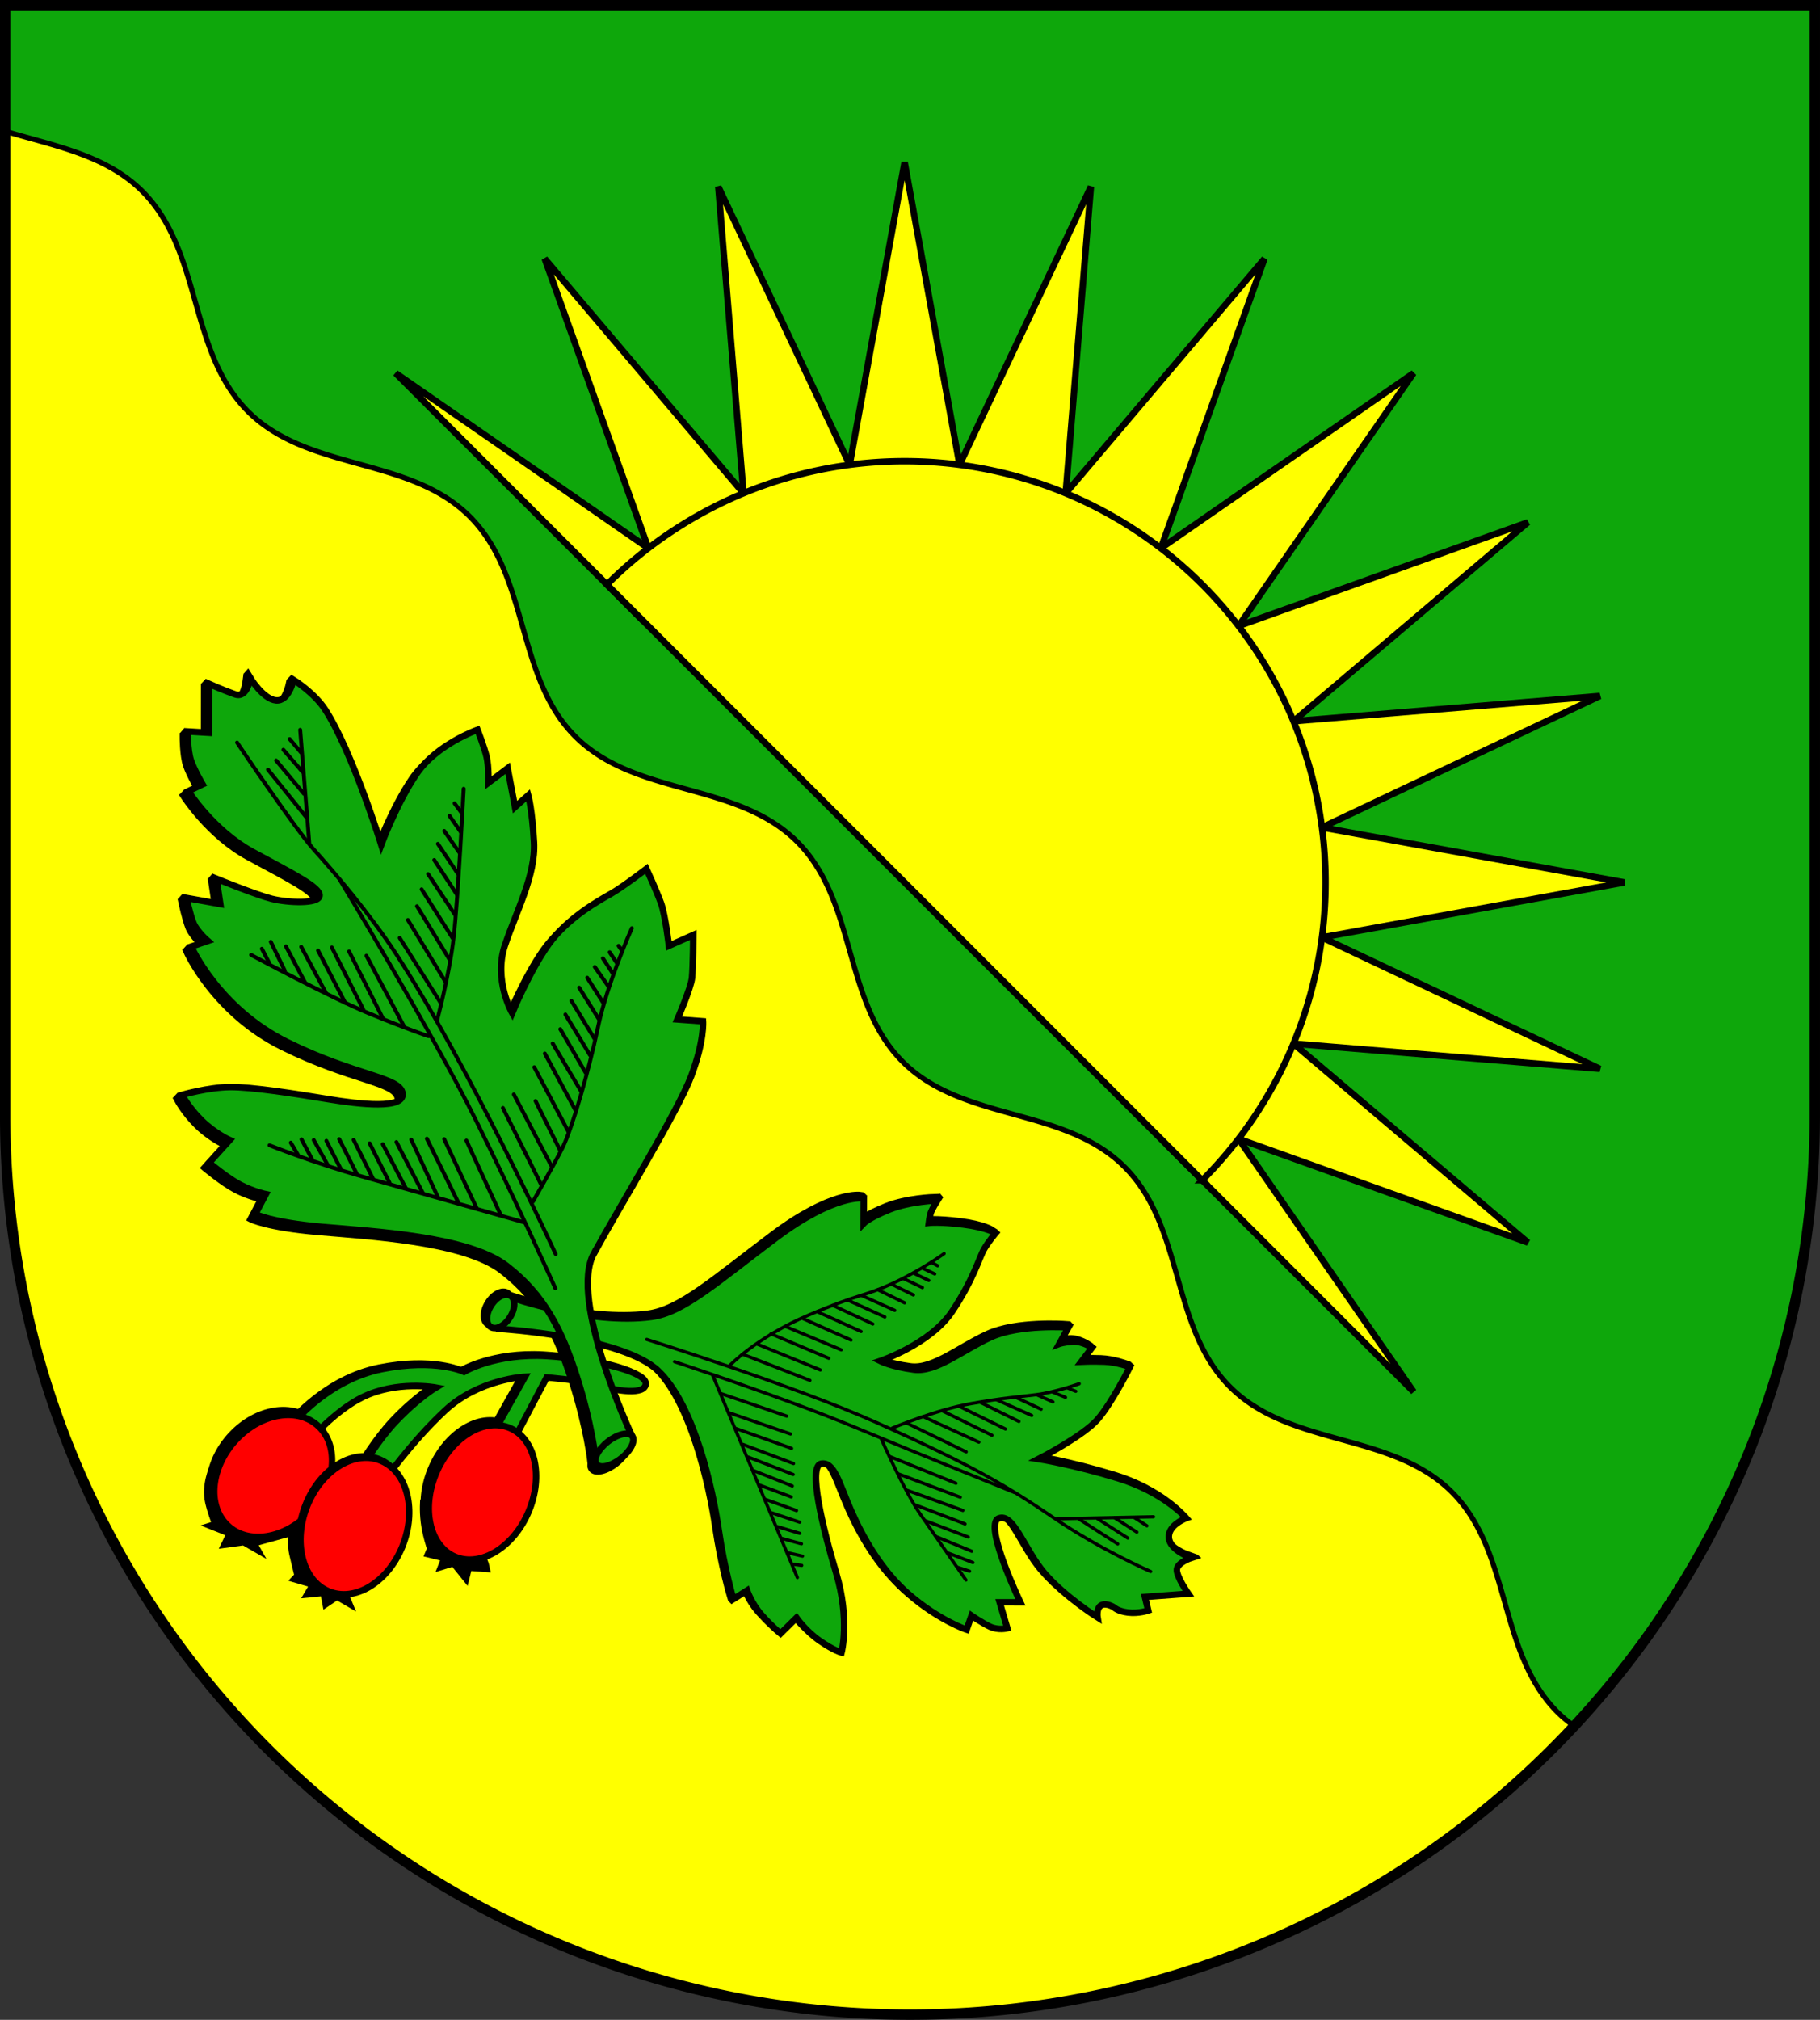 <?xml version="1.0" encoding="UTF-8" standalone="no"?>
<!-- Created with Inkscape (http://www.inkscape.org/) -->

<svg
   width="140.43mm"
   height="155.753mm"
   viewBox="0 0 140.43 155.753"
   version="1.1"
   id="svg9798"
   inkscape:version="1.2.2 (732a01da63, 2022-12-09)"
   sodipodi:docname="Wappen Osterstedt2.svg"
   xmlns:inkscape="http://www.inkscape.org/namespaces/inkscape"
   xmlns:sodipodi="http://sodipodi.sourceforge.net/DTD/sodipodi-0.dtd"
   xmlns="http://www.w3.org/2000/svg"
   xmlns:svg="http://www.w3.org/2000/svg">
  <rect x="0" y="0" width="140.43" height="155.753" fill="#333333" stroke="none"/>
  <sodipodi:namedview
     id="namedview9800"
     pagecolor="#ffffff"
     bordercolor="#666666"
     borderopacity="1.0"
     inkscape:showpageshadow="2"
     inkscape:pageopacity="0.0"
     inkscape:pagecheckerboard="0"
     inkscape:deskcolor="#d1d1d1"
     inkscape:document-units="mm"
     showgrid="false"
     inkscape:zoom="0.90930052"
     inkscape:cx="265.03889"
     inkscape:cy="295.28192"
     inkscape:current-layer="layer1" />
  <defs
     id="defs9795" />
  <g
     inkscape:label="Ebene 1"
     inkscape:groupmode="layer"
     id="layer1"
     transform="translate(-538.887,-75.657)">
    <g
       id="g9429"
       transform="translate(497.004,8.729)">
      <path
         id="path8428"
         style="fill:#0ea70b;fill-opacity:1;stroke:none;stroke-width:0.8;stroke-linecap:round;stroke-dasharray:none"
         d="m 42.282,67.328 v 85.61 a 69.815,69.343 0 0 0 69.815,69.343 69.815,69.343 0 0 0 69.815,-69.343 V 67.328 Z" />
      <path
         id="path3529-9"
         style="fill:#ffff00;fill-opacity:1;stroke:#000000;stroke-width:0.4;stroke-dasharray:none"
         d="m 42.282,77.042 v 75.896 a 69.815,69.343 0 0 0 69.815,69.343 69.815,69.343 0 0 0 51.203,-22.283 c -0.423,-0.309 -0.835,-0.638 -1.219,-1.02 -4.649,-4.615 -3.541,-12.397 -8.19,-17.012 -4.649,-4.615 -12.422,-3.449 -17.071,-8.064 -4.649,-4.615 -3.541,-12.397 -8.19,-17.012 -4.649,-4.615 -12.422,-3.45 -17.071,-8.065 -4.649,-4.615 -3.541,-12.397 -8.19,-17.012 -4.649,-4.615 -12.422,-3.449 -17.071,-8.064 -4.649,-4.615 -3.541,-12.397 -8.19,-17.012 C 73.46,102.123 65.688,103.288 61.039,98.673 56.389,94.058 57.497,86.276 52.848,81.661 50.014,78.848 46.022,78.178 42.282,77.042 Z" />
      <path
         id="path9253"
         style="fill:none;fill-opacity:1;stroke:#000000;stroke-width:0.8;stroke-linecap:round;stroke-dasharray:none"
         d="m 42.282,67.328 v 85.61 a 69.815,69.343 0 0 0 69.815,69.343 69.815,69.343 0 0 0 69.815,-69.343 V 67.328 Z" />
      <g
         id="g7019"
         transform="rotate(43.584,204.38,-233.299)">
        <path
           style="fill:#000000;fill-opacity:1;stroke:none;stroke-width:0.5;stroke-linecap:round;stroke-dasharray:none"
           d="m 396.857,157.605 c 0,0 0.478,0.622 1.257,1.262 0.779,0.64 1.719,1.13 1.719,1.13 l 0.236,0.612 1.14,-0.654 0.361,0.89 0.667,-1.182 1.863,0.25 -0.584,-1.029 1.168,-0.959 -0.612,-0.403 -3.156,-1.543 z"
           id="path6865"
           sodipodi:nodetypes="csccccccccccc" />
        <path
           style="fill:#000000;fill-opacity:1;stroke:none;stroke-width:0.5;stroke-linecap:round;stroke-dasharray:none"
           d="m 383.284,166.866 c 0,0 0.492,1.553 1.75,2.379 0.663,0.435 1.337,0.747 1.337,0.747 l -0.413,0.747 1.907,-0.767 0.354,1.101 1.18,-1.475 2.025,-0.492 -1.16,-0.354 1.219,-2.025 c 0,0 0.436,0.565 0.983,0.924 0.688,0.452 1.337,0.865 1.337,0.865 v 0.649 l 1.416,-0.728 0.236,1.023 1.003,-1.16 0.846,0.61 0.275,-1.239 1.652,-0.393 -1.376,-0.61 -5.427,-2.163 z"
           id="path6863"
           sodipodi:nodetypes="csccccccccsccccccccccc" />
        <g
           id="g6861"
           transform="translate(98.107,-43.896)">
          <g
             id="g6710">
            <ellipse
               style="fill:#000000;fill-opacity:1;stroke:#000000;stroke-width:0.5;stroke-linecap:round;stroke-dasharray:none"
               id="ellipse6543"
               cx="212.608"
               cy="291.502"
               rx="3.864"
               ry="5.396"
               transform="matrix(0.936,-0.353,0.351,0.936,0,0)" />
            <ellipse
               style="fill:#000000;fill-opacity:1;stroke:#000000;stroke-width:0.5;stroke-linecap:round;stroke-dasharray:none"
               id="ellipse6541"
               cx="286.493"
               cy="204.857"
               rx="3.991"
               ry="5.185"
               transform="matrix(1,0.011,0.011,1,0,0)" />
            <path
               style="fill:#000000;fill-opacity:1;stroke:#000000;stroke-width:0.5;stroke-linecap:round;stroke-dasharray:none"
               d="m 293.539,202.772 c 0,0 -0.525,-2.228 -0.532,-4.208 -0.009,-2.508 0.43,-4.066 0.43,-4.066 0,0 -2.572,1.667 -3.594,4.459 -0.771,2.105 -0.669,4.877 -0.669,4.877 l -1.809,0.197 c 0,0 -0.354,-4.247 2.084,-7.708 2.438,-3.461 4.726,-4.206 4.726,-4.206 0,0 0.75,-2.716 3.781,-5.275 2.419,-2.042 6.333,-4.491 7.008,-3.726 0.599,0.679 -1.196,1.947 -2.781,2.753 -1.169,0.595 -3.087,2.169 -3.087,2.169 l 1.641,5.812 -1.557,0.528 -1.335,-5.228 c 0,0 -2.447,2.558 -2.67,6.118 -0.222,3.559 0.334,7.202 0.334,7.202 z"
               id="path6539"
               sodipodi:nodetypes="cscsccscsssccccscc" />
            <path
               style="fill:#0ea70b;fill-opacity:1;stroke:#000000;stroke-width:0.5;stroke-linecap:round;stroke-dasharray:none"
               d="m 293.775,202.693 c 0,0 -0.525,-2.228 -0.532,-4.208 -0.009,-2.508 0.43,-4.066 0.43,-4.066 0,0 -2.572,1.667 -3.594,4.459 -0.771,2.105 -0.669,4.877 -0.669,4.877 l -1.809,0.197 c 0,0 -0.354,-4.247 2.084,-7.708 2.438,-3.461 4.726,-4.206 4.726,-4.206 0,0 0.75,-2.716 3.781,-5.275 2.419,-2.042 6.333,-4.491 7.008,-3.726 0.599,0.679 -1.196,1.947 -2.781,2.753 -1.169,0.595 -3.087,2.169 -3.087,2.169 l 1.641,5.812 -1.557,0.528 -1.335,-5.228 c 0,0 -2.447,2.558 -2.67,6.118 -0.222,3.559 0.334,7.202 0.334,7.202 z"
               id="path5115"
               sodipodi:nodetypes="cscsccscsssccccscc" />
            <ellipse
               style="fill:#ff0000;fill-opacity:1;stroke:#000000;stroke-width:0.5;stroke-linecap:round;stroke-dasharray:none"
               id="path4796"
               cx="213.103"
               cy="291.688"
               rx="3.864"
               ry="5.396"
               transform="matrix(0.936,-0.353,0.351,0.936,0,0)" />
            <ellipse
               style="fill:#ff0000;fill-opacity:1;stroke:#000000;stroke-width:0.5;stroke-linecap:round;stroke-dasharray:none"
               id="ellipse5059"
               cx="287.023"
               cy="204.851"
               rx="3.991"
               ry="5.185"
               transform="matrix(1,0.011,0.011,1,0,0)" />
            <ellipse
               style="fill:#000000;fill-opacity:1;stroke:#000000;stroke-width:0.5;stroke-linecap:round;stroke-dasharray:none"
               id="ellipse6545"
               cx="201.28"
               cy="295.171"
               rx="3.991"
               ry="5.421"
               transform="matrix(0.94,-0.341,0.363,0.932,0,0)" />
            <ellipse
               style="fill:#ff0000;fill-opacity:1;stroke:#000000;stroke-width:0.5;stroke-linecap:round;stroke-dasharray:none"
               id="ellipse5057"
               cx="201.427"
               cy="295.225"
               rx="3.991"
               ry="5.421"
               transform="matrix(0.94,-0.341,0.363,0.932,0,0)" />
          </g>
          <g
             id="g6537">
            <ellipse
               style="fill:#000000;fill-opacity:1;stroke:#000000;stroke-width:0.5;stroke-linecap:round;stroke-dasharray:none"
               id="ellipse5883"
               cx="331.159"
               cy="140.345"
               rx="0.822"
               ry="1.751"
               transform="matrix(0.988,0.151,-0.144,0.99,0,0)" />
            <ellipse
               style="fill:#000000;fill-opacity:1;stroke:#000000;stroke-width:0.5;stroke-linecap:round;stroke-dasharray:none"
               id="ellipse5881"
               cx="249.845"
               cy="242.793"
               rx="0.858"
               ry="1.424"
               transform="matrix(0.979,-0.205,0.199,0.98,0,0)" />
            <path
               style="fill:#000000;fill-opacity:1;stroke:#000000;stroke-width:0.5;stroke-linecap:round;stroke-dasharray:none"
               d="m 293.777,187.729 c 0,0 7.226,-6.076 11.08,-6.076 3.854,0 9.38,3.747 11.827,5.666 2.447,1.919 4.505,3.087 4.505,3.087 l 0.306,-1.21 c 0,0 0.946,0.501 2.127,0.598 1.182,0.097 2.03,0.028 2.03,0.028 l 0.056,-1.724 c 0,0 1.224,0.25 2.544,0.042 1.321,-0.209 1.821,-0.501 1.821,-0.501 v 0 0 c 0,0 -1.266,-2.289 -4.53,-4.157 -3.264,-1.868 -7.276,-4.483 -6.646,-5.309 0.629,-0.826 2.065,0.157 4.188,1.042 2.124,0.885 4.9,1.714 7.61,1.593 3.087,-0.138 5.152,-1.101 5.152,-1.101 l -0.472,-1.042 c 0,0 0.983,-0.157 1.632,-0.374 0.649,-0.216 1.042,-0.826 1.042,-0.826 l -1.809,-1.042 1.16,-1.101 c 0,0 -6.194,-2.36 -5.683,-3.52 0.511,-1.16 3.107,0.374 5.506,0.61 2.399,0.236 5.29,-0.354 5.29,-0.354 0,0 -0.59,-0.452 -0.433,-0.885 0.157,-0.433 0.826,-0.551 0.826,-0.551 0,0 0.404,0.026 1.058,-0.461 0.653,-0.487 1.015,-1.182 1.015,-1.182 l -0.904,-0.584 2.252,-2.489 c 0,0 -1.599,-0.32 -1.933,-0.751 -0.334,-0.431 0.195,-1.404 0.195,-1.404 0,0 -1.613,0.723 -2.336,0.056 -0.723,-0.667 -0.056,-2.016 -0.056,-2.016 0,0 -2.615,-0.254 -5.919,1.398 -3.304,1.652 -5.486,3.166 -5.486,3.166 0,0 1.278,-3.657 1.199,-5.368 -0.079,-1.711 -0.983,-4.641 -0.983,-4.641 0,0 -0.992,0.425 -1.715,1.065 -0.723,0.64 -1.279,1.224 -1.279,1.224 l -0.153,-1.349 c 0,0 -0.904,0.153 -1.39,0.681 -0.487,0.528 -0.64,0.848 -0.64,0.848 l -0.362,-1.404 c 0,0 -2.892,2.378 -3.81,4.658 -0.918,2.28 -1.168,4.894 -2.586,5.923 -1.418,1.029 -2.336,1.307 -2.336,1.307 0,0 1.891,-3.615 1.39,-6.563 -0.501,-2.948 -1.376,-4.542 -1.534,-5.21 -0.157,-0.669 -0.206,-1.504 -0.206,-1.504 0,0 -0.763,0.124 -2.251,1.222 -1.488,1.098 -2.03,1.752 -2.03,1.752 0,0 -0.278,-0.375 -0.417,-0.654 -0.139,-0.278 -0.292,-1.057 -0.292,-1.057 0,0 -1.488,1.502 -2.197,3.059 -0.709,1.557 -0.709,2.141 -0.709,2.141 l -1.321,-1.404 c 0,0 -1.863,1.265 -2.809,6.91 -0.945,5.645 -1.197,9.078 -2.753,11.012 -3.017,3.751 -8.883,6.384 -8.883,6.384 z"
               id="path5879"
               sodipodi:nodetypes="cssccsccscccssssccscccsscscscccscscscscsccsccsscsscscscsccsscc" />
            <path
               style="fill:#000000;fill-opacity:1;stroke:#000000;stroke-width:0.5;stroke-linecap:round;stroke-dasharray:none"
               d="m 295.383,179.061 c -1.057,-3.949 -2.866,-12.452 -4.007,-15.126 -1.14,-2.674 -2.242,-3.657 -2.242,-3.657 l -1.534,1.258 c 0,0 -0.905,-2.478 -1.396,-3.107 -0.492,-0.629 -2.202,-2.458 -2.202,-2.458 l -0.787,1.907 c 0,0 -1.809,-1.514 -2.714,-1.966 -0.905,-0.452 -2.635,-1.14 -2.635,-1.14 0,0 -0.354,2.261 -0.649,3.245 -0.295,0.983 -1.162,3.665 -0.801,6.195 0.362,2.531 1.613,5.756 1.613,5.756 0,0 -2.809,-0.834 -4.004,-3.393 -1.196,-2.558 -2.002,-5.562 -3.865,-7.314 -1.863,-1.752 -2.809,-2.308 -2.809,-2.308 l -0.111,1.363 -2.475,-1.78 -0.306,1.835 c 0,0 -0.834,-0.932 -1.474,-1.349 -0.64,-0.417 -1.947,-1.029 -1.947,-1.029 0,0 -1.518,2.966 -1.066,5.699 0.452,2.733 1.789,5.84 1.789,5.84 0,0 -6.548,-3.657 -10.304,-4.562 -1.511,-0.364 -3.362,0.02 -3.362,0.02 0,0 0.902,1.471 0.109,2.082 -0.793,0.612 -2.628,0.111 -2.628,0.111 0,0 0.946,1.307 0.028,1.724 -0.918,0.417 -2.03,0.806 -2.03,0.806 l 2.6,2.739 -1.251,1.057 c 0,0 1.001,1.057 1.71,1.432 0.709,0.375 1.933,0.723 1.933,0.723 l -0.431,1.14 c 0,0 3.48,0.868 6.842,-0.037 3.362,-0.905 5.663,-1.632 6.056,-1.101 0.393,0.531 -1.435,2.104 -2.517,2.714 -1.081,0.61 -4.15,1.818 -4.15,1.818 l 1.554,1.209 -2.211,1.46 c 0,0 1.071,0.737 1.724,1.029 0.653,0.292 1.752,0.236 1.752,0.236 l -0.626,1.196 c 0,0 4.783,1.988 10.428,0.236 5.645,-1.752 8.176,-4.06 9.177,-3.281 1.001,0.779 -1.752,2.864 -3.838,4.283 -2.086,1.418 -4.95,3.393 -6.146,4.561 -1.196,1.168 -2.253,2.976 -2.253,2.976 0,0 1.056,0.363 2.472,0.383 1.416,0.02 2.596,-0.393 2.596,-0.393 l 0.059,2.36 c 0,0 1.848,-0.118 2.93,-0.433 1.081,-0.315 1.907,-0.826 1.907,-0.826 l 0.472,1.671 c 0,0 1.317,-0.374 4.424,-2.851 3.107,-2.478 8.652,-7.236 12.349,-7.63 3.697,-0.393 6.568,0.669 9.871,2.478 3.303,1.809 5.309,3.51 5.309,3.51 l 0.833,-3.18 c 0,0 -10.714,-4.182 -11.771,-8.131 z"
               id="path5877"
               sodipodi:nodetypes="ssccsccscsscssccccscscscscscccsccssscccsccsssscsccsccsssccs" />
            <path
               style="fill:#0ea70b;fill-opacity:1;stroke:#000000;stroke-width:0.5;stroke-linecap:round;stroke-dasharray:none"
               d="m 294.139,187.729 c 0,0 7.226,-6.076 11.08,-6.076 3.854,0 9.38,3.747 11.827,5.666 2.447,1.919 4.505,3.087 4.505,3.087 l 0.306,-1.21 c 0,0 0.946,0.501 2.127,0.598 1.182,0.097 2.03,0.028 2.03,0.028 l 0.056,-1.724 c 0,0 1.224,0.25 2.544,0.042 1.321,-0.209 1.821,-0.501 1.821,-0.501 v 0 0 c 0,0 -1.266,-2.289 -4.53,-4.157 -3.264,-1.868 -7.276,-4.483 -6.646,-5.309 0.629,-0.826 2.065,0.157 4.188,1.042 2.124,0.885 4.9,1.714 7.61,1.593 3.087,-0.138 5.152,-1.101 5.152,-1.101 l -0.472,-1.042 c 0,0 0.983,-0.157 1.632,-0.374 0.649,-0.216 1.042,-0.826 1.042,-0.826 l -1.809,-1.042 1.16,-1.101 c 0,0 -6.194,-2.36 -5.683,-3.52 0.511,-1.16 3.107,0.374 5.506,0.61 2.399,0.236 5.29,-0.354 5.29,-0.354 0,0 -0.59,-0.452 -0.433,-0.885 0.157,-0.433 0.826,-0.551 0.826,-0.551 0,0 0.404,0.026 1.058,-0.461 0.653,-0.487 1.015,-1.182 1.015,-1.182 l -0.904,-0.584 2.252,-2.489 c 0,0 -1.599,-0.32 -1.933,-0.751 -0.334,-0.431 0.195,-1.404 0.195,-1.404 0,0 -1.613,0.723 -2.336,0.056 -0.723,-0.667 -0.056,-2.016 -0.056,-2.016 0,0 -2.615,-0.254 -5.919,1.398 -3.304,1.652 -5.486,3.166 -5.486,3.166 0,0 1.278,-3.657 1.199,-5.368 -0.079,-1.711 -0.983,-4.641 -0.983,-4.641 0,0 -0.992,0.425 -1.715,1.065 -0.723,0.64 -1.279,1.224 -1.279,1.224 l -0.153,-1.349 c 0,0 -0.904,0.153 -1.39,0.681 -0.487,0.528 -0.64,0.848 -0.64,0.848 l -0.362,-1.404 c 0,0 -2.892,2.378 -3.81,4.658 -0.918,2.28 -1.168,4.894 -2.586,5.923 -1.418,1.029 -2.336,1.307 -2.336,1.307 0,0 1.891,-3.615 1.39,-6.563 -0.501,-2.948 -1.376,-4.542 -1.534,-5.21 -0.157,-0.669 -0.206,-1.504 -0.206,-1.504 0,0 -0.763,0.124 -2.251,1.222 -1.488,1.098 -2.03,1.752 -2.03,1.752 0,0 -0.278,-0.375 -0.417,-0.654 -0.139,-0.278 -0.292,-1.057 -0.292,-1.057 0,0 -1.488,1.502 -2.197,3.059 -0.709,1.557 -0.709,2.141 -0.709,2.141 l -1.321,-1.404 c 0,0 -1.863,1.265 -2.809,6.91 -0.945,5.645 -1.197,9.078 -2.753,11.012 -3.017,3.751 -8.883,6.384 -8.883,6.384 z"
               id="path1293"
               sodipodi:nodetypes="cssccsccscccssssccscccsscscscccscscscscsccsccsscsscscscsccsscc" />
            <ellipse
               style="fill:#0ea70b;fill-opacity:1;stroke:#000000;stroke-width:0.5;stroke-linecap:round;stroke-dasharray:none"
               id="path1304"
               cx="250.166"
               cy="242.86"
               rx="0.858"
               ry="1.424"
               transform="matrix(0.979,-0.205,0.199,0.98,0,0)" />
            <path
               style="fill:none;fill-opacity:1;stroke:#000000;stroke-width:0.25;stroke-linecap:round;stroke-dasharray:none"
               d="m 302.899,180.512 c 0,0 10.634,-5.221 17.186,-7.551 7.63,-2.714 10.736,-3.421 15.023,-4.129 4.433,-0.732 8.298,-2.163 8.298,-2.163"
               id="path3501"
               sodipodi:nodetypes="cssc" />
            <path
               style="fill:none;fill-opacity:1;stroke:#000000;stroke-width:0.25;stroke-linecap:round;stroke-dasharray:none"
               d="m 305.64,180.278 c 0,0 8.231,-3.895 13.579,-5.94 5.348,-2.045 12.349,-4.827 12.349,-4.827"
               id="path3503"
               sodipodi:nodetypes="csc" />
            <path
               style="fill:none;fill-opacity:1;stroke:#000000;stroke-width:0.25;stroke-linecap:round;stroke-dasharray:none"
               d="m 335.386,168.687 5.27,-5.228"
               id="path3505" />
            <path
               style="fill:none;fill-opacity:1;stroke:#000000;stroke-width:0.25;stroke-linecap:round;stroke-dasharray:none"
               d="m 336.637,167.547 3.462,-0.667"
               id="path3507" />
            <path
               style="fill:none;fill-opacity:1;stroke:#000000;stroke-width:0.25;stroke-linecap:round;stroke-dasharray:none"
               d="m 337.631,166.546 2.718,-0.528"
               id="path3509" />
            <path
               style="fill:none;fill-opacity:1;stroke:#000000;stroke-width:0.25;stroke-linecap:round;stroke-dasharray:none"
               d="m 338.535,165.586 2.002,-0.382"
               id="path3511" />
            <path
               style="fill:none;fill-opacity:1;stroke:#000000;stroke-width:0.25;stroke-linecap:round;stroke-dasharray:none"
               d="m 339.641,164.523 1.126,-0.209"
               id="path3513" />
            <path
               style="fill:none;fill-opacity:1;stroke:#000000;stroke-width:0.25;stroke-linecap:round;stroke-dasharray:none"
               d="m 321.344,172.391 c 0,0 1.455,-3.323 3.068,-5.506 1.612,-2.183 2.222,-2.812 3.186,-3.992 0.964,-1.18 1.829,-2.91 1.829,-2.91"
               id="path3515" />
            <path
               style="fill:none;fill-opacity:1;stroke:#000000;stroke-width:0.25;stroke-linecap:round;stroke-dasharray:none"
               d="m 321.864,171.357 4.867,-1.557"
               id="path3517" />
            <path
               style="fill:none;fill-opacity:1;stroke:#000000;stroke-width:0.25;stroke-linecap:round;stroke-dasharray:none"
               d="m 322.455,170.119 4.47,-1.536"
               id="path3519" />
            <path
               style="fill:none;fill-opacity:1;stroke:#000000;stroke-width:0.25;stroke-linecap:round;stroke-dasharray:none"
               d="m 323.234,168.771 4.06,-1.272"
               id="path3521" />
            <path
               style="fill:none;fill-opacity:1;stroke:#000000;stroke-width:0.25;stroke-linecap:round;stroke-dasharray:none"
               d="m 323.95,167.616 3.761,-1.182"
               id="path3523" />
            <path
               style="fill:none;fill-opacity:1;stroke:#000000;stroke-width:0.25;stroke-linecap:round;stroke-dasharray:none"
               d="m 324.909,166.275 3.156,-0.98"
               id="path3525" />
            <path
               style="fill:none;fill-opacity:1;stroke:#000000;stroke-width:0.25;stroke-linecap:round;stroke-dasharray:none"
               d="m 325.667,165.274 2.795,-0.994"
               id="path3527" />
            <path
               style="fill:none;fill-opacity:1;stroke:#000000;stroke-width:0.25;stroke-linecap:round;stroke-dasharray:none"
               d="m 326.626,164.113 2.03,-0.681"
               id="path3529" />
            <path
               style="fill:none;fill-opacity:1;stroke:#000000;stroke-width:0.25;stroke-linecap:round;stroke-dasharray:none"
               d="m 327.683,162.84 1.244,-0.445"
               id="path3531" />
            <path
               style="fill:none;fill-opacity:1;stroke:#000000;stroke-width:0.25;stroke-linecap:round;stroke-dasharray:none"
               d="m 328.406,161.853 0.98,-0.382"
               id="path3533" />
            <path
               style="fill:none;fill-opacity:1;stroke:#000000;stroke-width:0.25;stroke-linecap:round;stroke-dasharray:none"
               d="m 328.997,160.838 0.64,-0.25"
               id="path3535" />
            <path
               style="fill:none;fill-opacity:1;stroke:#000000;stroke-width:0.25;stroke-linecap:round;stroke-dasharray:none"
               d="m 321.344,173.611 c 0,0 3.972,1.652 6.017,2.084 2.045,0.433 6.174,1.278 6.174,1.278"
               id="path3624" />
            <path
               style="fill:none;fill-opacity:1;stroke:#000000;stroke-width:0.25;stroke-linecap:round;stroke-dasharray:none"
               d="m 322.72,174.122 5.113,-2.025"
               id="path3626" />
            <path
               style="fill:none;fill-opacity:1;stroke:#000000;stroke-width:0.25;stroke-linecap:round;stroke-dasharray:none"
               d="m 324.126,174.633 4.69,-1.986"
               id="path3628" />
            <path
               style="fill:none;fill-opacity:1;stroke:#000000;stroke-width:0.25;stroke-linecap:round;stroke-dasharray:none"
               d="m 325.463,175.095 4.198,-1.848"
               id="path3630" />
            <path
               style="fill:none;fill-opacity:1;stroke:#000000;stroke-width:0.25;stroke-linecap:round;stroke-dasharray:none"
               d="m 326.692,175.479 3.805,-1.593"
               id="path3632" />
            <path
               style="fill:none;fill-opacity:1;stroke:#000000;stroke-width:0.25;stroke-linecap:round;stroke-dasharray:none"
               d="m 328.078,175.832 3.304,-1.386"
               id="path3634" />
            <path
               style="fill:none;fill-opacity:1;stroke:#000000;stroke-width:0.25;stroke-linecap:round;stroke-dasharray:none"
               d="m 329.593,176.118 2.733,-1.062"
               id="path3636" />
            <path
               style="fill:none;fill-opacity:1;stroke:#000000;stroke-width:0.25;stroke-linecap:round;stroke-dasharray:none"
               d="m 331.077,176.422 1.917,-0.796"
               id="path3638" />
            <path
               style="fill:none;fill-opacity:1;stroke:#000000;stroke-width:0.25;stroke-linecap:round;stroke-dasharray:none"
               d="m 332.404,176.698 0.865,-0.413"
               id="path3640" />
            <path
               style="fill:none;fill-opacity:1;stroke:#000000;stroke-width:0.25;stroke-linecap:round;stroke-dasharray:none"
               d="m 308.926,177.586 c 0,0 -1e-5,-3.059 1.724,-7.036 1.724,-3.977 2.141,-4.032 3.031,-6.285 0.89,-2.252 1.279,-4.366 1.279,-4.366"
               id="path3642"
               sodipodi:nodetypes="cssc" />
            <path
               style="fill:none;fill-opacity:1;stroke:#000000;stroke-width:0.25;stroke-linecap:round;stroke-dasharray:none"
               d="m 309.024,176.245 5.172,-2.124"
               id="path3644" />
            <path
               style="fill:none;fill-opacity:1;stroke:#000000;stroke-width:0.25;stroke-linecap:round;stroke-dasharray:none"
               d="m 309.339,174.889 4.886,-1.907"
               id="path3646" />
            <path
               style="fill:none;fill-opacity:1;stroke:#000000;stroke-width:0.25;stroke-linecap:round;stroke-dasharray:none"
               d="m 309.545,173.591 4.532,-1.711"
               id="path3648" />
            <path
               style="fill:none;fill-opacity:1;stroke:#000000;stroke-width:0.25;stroke-linecap:round;stroke-dasharray:none"
               d="m 309.978,172.401 4.346,-1.652"
               id="path3650" />
            <path
               style="fill:none;fill-opacity:1;stroke:#000000;stroke-width:0.25;stroke-linecap:round;stroke-dasharray:none"
               d="m 310.489,171.054 3.864,-1.376"
               id="path3652" />
            <path
               style="fill:none;fill-opacity:1;stroke:#000000;stroke-width:0.25;stroke-linecap:round;stroke-dasharray:none"
               d="m 310.981,169.884 3.48,-1.219"
               id="path3654" />
            <path
               style="fill:none;fill-opacity:1;stroke:#000000;stroke-width:0.25;stroke-linecap:round;stroke-dasharray:none"
               d="m 311.482,168.714 3.235,-1.091"
               id="path3656" />
            <path
               style="fill:none;fill-opacity:1;stroke:#000000;stroke-width:0.25;stroke-linecap:round;stroke-dasharray:none"
               d="m 312.053,167.623 2.959,-1.032"
               id="path3658" />
            <path
               style="fill:none;fill-opacity:1;stroke:#000000;stroke-width:0.25;stroke-linecap:round;stroke-dasharray:none"
               d="m 312.623,166.61 2.596,-0.914"
               id="path3660" />
            <path
               style="fill:none;fill-opacity:1;stroke:#000000;stroke-width:0.25;stroke-linecap:round;stroke-dasharray:none"
               d="m 313.193,165.44 2.173,-0.688"
               id="path3662" />
            <path
               style="fill:none;fill-opacity:1;stroke:#000000;stroke-width:0.25;stroke-linecap:round;stroke-dasharray:none"
               d="m 313.695,164.391 c 0.028,0 1.745,-0.549 1.745,-0.549"
               id="path3664" />
            <path
               style="fill:none;fill-opacity:1;stroke:#000000;stroke-width:0.25;stroke-linecap:round;stroke-dasharray:none"
               d="m 314.029,163.452 1.523,-0.501"
               id="path3666" />
            <path
               style="fill:none;fill-opacity:1;stroke:#000000;stroke-width:0.25;stroke-linecap:round;stroke-dasharray:none"
               d="m 314.286,162.618 1.244,-0.403"
               id="path3668" />
            <path
               style="fill:none;fill-opacity:1;stroke:#000000;stroke-width:0.25;stroke-linecap:round;stroke-dasharray:none"
               d="m 314.516,161.867 1.001,-0.334"
               id="path3670" />
            <path
               style="fill:none;fill-opacity:1;stroke:#000000;stroke-width:0.25;stroke-linecap:round;stroke-dasharray:none"
               d="m 314.738,161.061 0.507,-0.139"
               id="path3672" />
            <path
               style="fill:none;fill-opacity:1;stroke:#000000;stroke-width:0.25;stroke-linecap:round;stroke-dasharray:none"
               d="m 308.523,179.018 15.456,6.784"
               id="path3786" />
            <path
               style="fill:none;fill-opacity:1;stroke:#000000;stroke-width:0.25;stroke-linecap:round;stroke-dasharray:none"
               d="m 309.929,179.588 4.877,-2.242"
               id="path3788" />
            <path
               style="fill:none;fill-opacity:1;stroke:#000000;stroke-width:0.25;stroke-linecap:round;stroke-dasharray:none"
               d="m 311.384,180.237 4.582,-2.094"
               id="path3790"
               sodipodi:nodetypes="cc" />
            <path
               style="fill:none;fill-opacity:1;stroke:#000000;stroke-width:0.25;stroke-linecap:round;stroke-dasharray:none"
               d="m 312.583,180.758 4.208,-1.868"
               id="path3792"
               sodipodi:nodetypes="cc" />
            <path
               style="fill:none;fill-opacity:1;stroke:#000000;stroke-width:0.25;stroke-linecap:round;stroke-dasharray:none"
               d="m 313.862,181.26 3.844,-1.622"
               id="path3794" />
            <path
               style="fill:none;fill-opacity:1;stroke:#000000;stroke-width:0.25;stroke-linecap:round;stroke-dasharray:none"
               d="m 314.835,181.682 3.431,-1.416"
               id="path3796" />
            <path
               style="fill:none;fill-opacity:1;stroke:#000000;stroke-width:0.25;stroke-linecap:round;stroke-dasharray:none"
               d="m 315.897,182.135 2.93,-1.18"
               id="path3798" />
            <path
               style="fill:none;fill-opacity:1;stroke:#000000;stroke-width:0.25;stroke-linecap:round;stroke-dasharray:none"
               d="m 316.978,182.636 2.379,-1.013"
               id="path3800" />
            <path
               style="fill:none;fill-opacity:1;stroke:#000000;stroke-width:0.25;stroke-linecap:round;stroke-dasharray:none"
               d="m 318.05,183.128 2.32,-1.023"
               id="path3802" />
            <path
               style="fill:none;fill-opacity:1;stroke:#000000;stroke-width:0.25;stroke-linecap:round;stroke-dasharray:none"
               d="m 319.082,183.56 2.084,-0.973"
               id="path3804" />
            <path
               style="fill:none;fill-opacity:1;stroke:#000000;stroke-width:0.25;stroke-linecap:round;stroke-dasharray:none"
               d="m 320.164,184.013 1.593,-0.806"
               id="path3806" />
            <path
               style="fill:none;fill-opacity:1;stroke:#000000;stroke-width:0.25;stroke-linecap:round;stroke-dasharray:none"
               d="m 321.039,184.435 1.376,-0.737"
               id="path3808" />
            <path
               style="fill:none;fill-opacity:1;stroke:#000000;stroke-width:0.25;stroke-linecap:round;stroke-dasharray:none"
               d="m 322.11,184.932 1.018,-0.6"
               id="path3810" />
            <path
               style="fill:none;fill-opacity:1;stroke:#000000;stroke-width:0.25;stroke-linecap:round;stroke-dasharray:none"
               d="m 322.976,185.32 0.6,-0.428"
               id="path3812" />
            <path
               style="fill:#0ea70b;fill-opacity:1;stroke:#000000;stroke-width:0.5;stroke-linecap:round;stroke-dasharray:none"
               d="m 295.383,178.531 c -1.057,-3.949 -2.866,-12.452 -4.007,-15.126 -1.14,-2.674 -2.242,-3.657 -2.242,-3.657 l -1.534,1.258 c 0,0 -0.905,-2.478 -1.396,-3.107 -0.492,-0.629 -2.202,-2.458 -2.202,-2.458 l -0.787,1.907 c 0,0 -1.809,-1.514 -2.714,-1.966 -0.905,-0.452 -2.635,-1.14 -2.635,-1.14 0,0 -0.354,2.261 -0.649,3.245 -0.295,0.983 -1.162,3.665 -0.801,6.195 0.362,2.531 1.613,5.756 1.613,5.756 0,0 -2.809,-0.834 -4.004,-3.393 -1.196,-2.558 -2.002,-5.562 -3.865,-7.314 -1.863,-1.752 -2.809,-2.308 -2.809,-2.308 l -0.111,1.363 -2.475,-1.78 -0.306,1.835 c 0,0 -0.834,-0.932 -1.474,-1.349 -0.64,-0.417 -1.947,-1.029 -1.947,-1.029 0,0 -1.518,2.966 -1.066,5.699 0.452,2.733 1.789,5.84 1.789,5.84 0,0 -6.548,-3.657 -10.304,-4.562 -1.511,-0.364 -3.362,0.02 -3.362,0.02 0,0 0.902,1.471 0.109,2.082 -0.793,0.612 -2.628,0.111 -2.628,0.111 0,0 0.946,1.307 0.028,1.724 -0.918,0.417 -2.03,0.806 -2.03,0.806 l 2.6,2.739 -1.251,1.057 c 0,0 1.001,1.057 1.71,1.432 0.709,0.375 1.933,0.723 1.933,0.723 l -0.431,1.14 c 0,0 3.48,0.868 6.842,-0.037 3.362,-0.905 5.663,-1.632 6.056,-1.101 0.393,0.531 -1.435,2.104 -2.517,2.714 -1.081,0.61 -4.15,1.818 -4.15,1.818 l 1.554,1.209 -2.211,1.46 c 0,0 1.071,0.737 1.724,1.029 0.653,0.292 1.752,0.236 1.752,0.236 l -0.626,1.196 c 0,0 4.783,1.988 10.428,0.236 5.645,-1.752 8.176,-4.06 9.177,-3.281 1.001,0.779 -1.752,2.864 -3.838,4.283 -2.086,1.418 -4.95,3.393 -6.146,4.561 -1.196,1.168 -2.253,2.976 -2.253,2.976 0,0 1.056,0.363 2.472,0.383 1.416,0.02 2.596,-0.393 2.596,-0.393 l 0.059,2.36 c 0,0 1.848,-0.118 2.93,-0.433 1.081,-0.315 1.907,-0.826 1.907,-0.826 l 0.472,1.671 c 0,0 1.317,-0.374 4.424,-2.851 3.107,-2.478 8.652,-7.236 12.349,-7.63 3.697,-0.393 6.568,0.669 9.871,2.478 3.303,1.809 5.309,3.51 5.309,3.51 l 0.833,-3.18 c 0,0 -10.714,-4.182 -11.771,-8.131 z"
               id="path843"
               sodipodi:nodetypes="ssccsccscsscssccccscscscscscccsccssscccsccsssscsccsccsssccs" />
            <ellipse
               style="fill:#0ea70b;fill-opacity:1;stroke:#000000;stroke-width:0.5;stroke-linecap:round;stroke-dasharray:none"
               id="path1131"
               cx="331.082"
               cy="139.822"
               rx="0.822"
               ry="1.751"
               transform="matrix(0.988,0.151,-0.144,0.99,0,0)" />
            <path
               style="fill:none;stroke:#000000;stroke-width:0.3;stroke-linecap:round;stroke-dasharray:none"
               d="m 248.275,168.965 c 0,0 7.786,1.724 9.955,1.891 2.169,0.167 6.604,0.615 10.122,1.446 10.122,2.392 24.917,8.287 24.917,8.287"
               id="path1318"
               sodipodi:nodetypes="cssc" />
            <path
               style="fill:none;stroke:#000000;stroke-width:0.3;stroke-linecap:round;stroke-dasharray:none"
               d="m 261.369,171.182 c 0,0 13.332,3.628 20.254,6.145 6.922,2.517 13.45,5.191 13.45,5.191"
               id="path1320"
               sodipodi:nodetypes="csc" />
            <path
               style="fill:none;stroke:#000000;stroke-width:0.3;stroke-linecap:round;stroke-dasharray:none"
               d="m 251.125,164.899 6.548,5.86"
               id="path1322" />
            <path
               style="fill:none;stroke:#000000;stroke-width:0.3;stroke-linecap:round;stroke-dasharray:none"
               d="m 251.026,165.971 1.347,0.147"
               id="path1324" />
            <path
               style="fill:none;stroke:#000000;stroke-width:0.3;stroke-linecap:round;stroke-dasharray:none"
               d="m 251.243,166.905 2.232,0.216"
               id="path1326" />
            <path
               style="fill:none;stroke:#000000;stroke-width:0.3;stroke-linecap:round;stroke-dasharray:none"
               d="m 251.41,167.888 3.323,0.383"
               id="path1328" />
            <path
               style="fill:none;stroke:#000000;stroke-width:0.3;stroke-linecap:round;stroke-dasharray:none"
               d="m 251.439,168.832 4.641,0.619"
               id="path1330" />
            <path
               style="fill:none;stroke:#000000;stroke-width:0.3;stroke-linecap:round;stroke-dasharray:none"
               d="m 260.347,180.08 c 0,0 6.686,-1.829 9.714,-3.009 3.028,-1.18 4.523,-1.888 4.523,-1.888"
               id="path1332" />
            <path
               style="fill:none;stroke:#000000;stroke-width:0.3;stroke-linecap:round;stroke-dasharray:none"
               d="m 266.836,173.994 5.929,1.966"
               id="path1334" />
            <path
               style="fill:none;stroke:#000000;stroke-width:0.3;stroke-linecap:round;stroke-dasharray:none"
               d="m 265.636,174.672 5.407,1.927"
               id="path1336" />
            <path
               style="fill:none;stroke:#000000;stroke-width:0.3;stroke-linecap:round;stroke-dasharray:none"
               d="m 264.466,175.37 5.044,1.789"
               id="path1338" />
            <path
               style="fill:none;stroke:#000000;stroke-width:0.3;stroke-linecap:round;stroke-dasharray:none"
               d="m 263.857,176.275 4.297,1.475"
               id="path1340" />
            <path
               style="fill:none;stroke:#000000;stroke-width:0.3;stroke-linecap:round;stroke-dasharray:none"
               d="m 262.716,176.963 3.893,1.278"
               id="path1342" />
            <path
               style="fill:none;stroke:#000000;stroke-width:0.3;stroke-linecap:round;stroke-dasharray:none"
               d="m 261.841,177.75 2.969,0.993"
               id="path1344" />
            <path
               style="fill:none;stroke:#000000;stroke-width:0.3;stroke-linecap:round;stroke-dasharray:none"
               d="m 260.75,178.3 2.31,0.865"
               id="path1346" />
            <path
               style="fill:none;stroke:#000000;stroke-width:0.3;stroke-linecap:round;stroke-dasharray:none"
               d="m 260.622,179.165 1.18,0.403"
               id="path1348" />
            <path
               style="fill:none;stroke:#000000;stroke-width:0.3;stroke-linecap:round;stroke-dasharray:none"
               d="m 263.395,159.492 c 0,0 5.604,6.528 7.354,8.849 1.75,2.32 3.461,5.486 3.461,5.486"
               id="path1377" />
            <path
               style="fill:none;stroke:#000000;stroke-width:0.3;stroke-linecap:round;stroke-dasharray:none"
               d="m 267.748,171.225 5.722,1.446"
               id="path1379" />
            <path
               style="fill:none;stroke:#000000;stroke-width:0.3;stroke-linecap:round;stroke-dasharray:none"
               d="m 267.255,169.786 5.388,1.46"
               id="path1381" />
            <path
               style="fill:none;stroke:#000000;stroke-width:0.3;stroke-linecap:round;stroke-dasharray:none"
               d="m 267.032,168.534 4.651,1.251"
               id="path1383" />
            <path
               style="fill:none;stroke:#000000;stroke-width:0.3;stroke-linecap:round;stroke-dasharray:none"
               d="m 266.393,167.345 4.352,1.085"
               id="path1385" />
            <path
               style="fill:none;stroke:#000000;stroke-width:0.3;stroke-linecap:round;stroke-dasharray:none"
               d="m 265.948,166.15 3.664,0.841"
               id="path1387" />
            <path
               style="fill:none;stroke:#000000;stroke-width:0.3;stroke-linecap:round;stroke-dasharray:none"
               d="m 265.538,165.037 3.094,0.723"
               id="path1389" />
            <path
               style="fill:none;stroke:#000000;stroke-width:0.3;stroke-linecap:round;stroke-dasharray:none"
               d="m 264.884,163.939 2.684,0.605"
               id="path1391" />
            <path
               style="fill:none;stroke:#000000;stroke-width:0.3;stroke-linecap:round;stroke-dasharray:none"
               d="m 264.55,162.882 1.96,0.396"
               id="path1393" />
            <path
               style="fill:none;stroke:#000000;stroke-width:0.3;stroke-linecap:round;stroke-dasharray:none"
               d="m 264.043,161.756 1.495,0.306"
               id="path1395" />
            <path
               style="fill:none;stroke:#000000;stroke-width:0.3;stroke-linecap:round;stroke-dasharray:none"
               d="m 263.661,160.789 0.904,0.16"
               id="path1397" />
            <path
               style="fill:none;stroke:#000000;stroke-width:0.3;stroke-linecap:round;stroke-dasharray:none"
               d="m 271.496,189.735 c 0,0 3.264,-1.298 6.843,-3.186 3.579,-1.888 11.484,-6.056 11.484,-6.056"
               id="path1437" />
            <path
               style="fill:none;stroke:#000000;stroke-width:0.3;stroke-linecap:round;stroke-dasharray:none"
               d="m 282.251,178.997 5.854,2.322"
               id="path1439" />
            <path
               style="fill:none;stroke:#000000;stroke-width:0.3;stroke-linecap:round;stroke-dasharray:none"
               d="m 280.935,180.1 5.476,2.124"
               id="path1441" />
            <path
               style="fill:none;stroke:#000000;stroke-width:0.3;stroke-linecap:round;stroke-dasharray:none"
               d="m 279.942,180.994 5.132,1.888"
               id="path1443" />
            <path
               style="fill:none;stroke:#000000;stroke-width:0.3;stroke-linecap:round;stroke-dasharray:none"
               d="m 279.116,181.879 4.493,1.77"
               id="path1445" />
            <path
               style="fill:none;stroke:#000000;stroke-width:0.3;stroke-linecap:round;stroke-dasharray:none"
               d="m 278.418,182.803 4.198,1.445"
               id="path1447" />
            <path
               style="fill:none;stroke:#000000;stroke-width:0.3;stroke-linecap:round;stroke-dasharray:none"
               d="m 277.769,183.649 3.618,1.229"
               id="path1449" />
            <path
               style="fill:none;stroke:#000000;stroke-width:0.3;stroke-linecap:round;stroke-dasharray:none"
               d="m 276.992,184.298 3.195,1.14"
               id="path1451" />
            <path
               style="fill:none;stroke:#000000;stroke-width:0.3;stroke-linecap:round;stroke-dasharray:none"
               d="m 275.911,184.956 3.146,1.141"
               id="path1453" />
            <path
               style="fill:none;stroke:#000000;stroke-width:0.3;stroke-linecap:round;stroke-dasharray:none"
               d="m 275.065,185.684 2.832,1.003"
               id="path1455" />
            <path
               style="fill:none;stroke:#000000;stroke-width:0.3;stroke-linecap:round;stroke-dasharray:none"
               d="m 274.436,186.461 2.271,0.796"
               id="path1457" />
            <path
               style="fill:none;stroke:#000000;stroke-width:0.3;stroke-linecap:round;stroke-dasharray:none"
               d="m 273.689,187.09 2.075,0.639"
               id="path1459" />
            <path
               style="fill:none;stroke:#000000;stroke-width:0.3;stroke-linecap:round;stroke-dasharray:none"
               d="m 272.971,187.7 1.642,0.551"
               id="path1461" />
            <path
               style="fill:none;stroke:#000000;stroke-width:0.3;stroke-linecap:round;stroke-dasharray:none"
               d="m 272.548,188.457 1.032,0.295"
               id="path1463" />
            <path
               style="fill:none;stroke:#000000;stroke-width:0.3;stroke-linecap:round;stroke-dasharray:none"
               d="m 280.207,158.332 c 0,0 1.534,4.365 3.382,7.354 1.848,2.989 3.933,7.04 4.405,8.573 0.472,1.534 1.219,4.601 1.219,4.601"
               id="path1517" />
            <path
               style="fill:none;stroke:#000000;stroke-width:0.3;stroke-linecap:round;stroke-dasharray:none"
               d="m 282.557,175.233 c 0.049,0.02 6.194,2.242 6.194,2.242"
               id="path1519" />
            <path
               style="fill:none;stroke:#000000;stroke-width:0.3;stroke-linecap:round;stroke-dasharray:none"
               d="m 282.449,173.896 5.889,1.996"
               id="path1521" />
            <path
               style="fill:none;stroke:#000000;stroke-width:0.3;stroke-linecap:round;stroke-dasharray:none"
               d="m 284.012,173.109 3.952,1.435"
               id="path1523" />
            <path
               style="fill:none;stroke:#000000;stroke-width:0.3;stroke-linecap:round;stroke-dasharray:none"
               d="m 282.144,171.29 5.319,1.78"
               id="path1525" />
            <path
               style="fill:none;stroke:#000000;stroke-width:0.3;stroke-linecap:round;stroke-dasharray:none"
               d="m 282.006,169.963 4.7,1.534"
               id="path1527" />
            <path
               style="fill:none;stroke:#000000;stroke-width:0.3;stroke-linecap:round;stroke-dasharray:none"
               d="m 281.908,168.98 4.11,1.16"
               id="path1529" />
            <path
               style="fill:none;stroke:#000000;stroke-width:0.3;stroke-linecap:round;stroke-dasharray:none"
               d="m 281.574,167.78 3.746,1.091"
               id="path1531" />
            <path
               style="fill:none;stroke:#000000;stroke-width:0.3;stroke-linecap:round;stroke-dasharray:none"
               d="m 281.082,166.689 3.539,0.964"
               id="path1593" />
            <path
               style="fill:none;stroke:#000000;stroke-width:0.3;stroke-linecap:round;stroke-dasharray:none"
               d="m 280.689,165.607 3.284,0.885"
               id="path1595" />
            <path
               style="fill:none;stroke:#000000;stroke-width:0.3;stroke-linecap:round;stroke-dasharray:none"
               d="m 280.424,164.457 2.792,0.718"
               id="path1597" />
            <path
               style="fill:none;stroke:#000000;stroke-width:0.3;stroke-linecap:round;stroke-dasharray:none"
               d="m 280.345,163.474 2.192,0.541"
               id="path1599" />
            <path
               style="fill:none;stroke:#000000;stroke-width:0.3;stroke-linecap:round;stroke-dasharray:none"
               d="m 280.197,162.471 1.76,0.354"
               id="path1601" />
            <path
               style="fill:none;stroke:#000000;stroke-width:0.3;stroke-linecap:round;stroke-dasharray:none"
               d="m 280.188,161.557 1.347,0.315"
               id="path1603" />
            <path
               style="fill:none;stroke:#000000;stroke-width:0.3;stroke-linecap:round;stroke-dasharray:none"
               d="m 280.247,160.859 0.954,0.216"
               id="path1605" />
            <path
               style="fill:none;stroke:#000000;stroke-width:0.3;stroke-linecap:round;stroke-dasharray:none"
               d="m 280.404,160.023 0.403,0.088"
               id="path1607" />
            <path
               style="fill:#000000;fill-opacity:1;stroke:none;stroke-width:0.5;stroke-linecap:round;stroke-dasharray:none"
               d="m 247.703,162.304 v 0.521 l 0.457,0.059 -0.079,-0.447 z"
               id="path6072" />
            <path
               style="fill:#000000;fill-opacity:1;stroke:none;stroke-width:0.5;stroke-linecap:round;stroke-dasharray:none"
               d="m 244.98,164.762 -0.02,-0.536 0.6,0.438 -0.049,0.442 z"
               id="path6074" />
            <path
               style="fill:#000000;fill-opacity:1;stroke:none;stroke-width:0.5;stroke-linecap:round;stroke-dasharray:none"
               d="m 243.136,167.082 0.005,0.526 0.472,0.01 0.069,-0.462 z"
               id="path6076" />
            <path
               style="fill:#000000;fill-opacity:1;stroke:none;stroke-width:0.5;stroke-linecap:round;stroke-dasharray:none"
               d="m 244.584,171.496 -0.028,-0.535 0.25,-0.007 0.431,0.501 z"
               id="path6078" />
            <path
               style="fill:#000000;fill-opacity:1;stroke:none;stroke-width:0.5;stroke-linecap:round;stroke-dasharray:none"
               d="m 247.817,174.986 0.007,-0.521 0.368,-0.174 0.132,0.438 z"
               id="path6080" />
            <path
               style="fill:#000000;fill-opacity:1;stroke:none;stroke-width:0.5;stroke-linecap:round;stroke-dasharray:none"
               d="m 253.887,178.143 -0.029,-0.551 0.59,0.059 0.226,0.659 z"
               id="path6082" />
            <path
               style="fill:#000000;fill-opacity:1;stroke:none;stroke-width:0.5;stroke-linecap:round;stroke-dasharray:none"
               d="m 253.268,180.355 0.01,0.501 0.531,0.039 0.02,-0.708 z"
               id="path6084" />
            <path
               style="fill:#000000;fill-opacity:1;stroke:none;stroke-width:0.5;stroke-linecap:round;stroke-dasharray:none"
               d="m 256.227,182.911 0.01,0.511 0.531,-0.157 -0.049,-0.413 z"
               id="path6086" />
            <path
               style="fill:#000000;fill-opacity:1;stroke:none;stroke-width:0.5;stroke-linecap:round;stroke-dasharray:none"
               d="m 263.567,191.716 0.005,0.521 0.349,-0.236 0.054,-0.364 z"
               id="path6088" />
            <path
               style="fill:#000000;fill-opacity:1;stroke:none;stroke-width:0.5;stroke-linecap:round;stroke-dasharray:none"
               d="m 307.196,160.76 h 0.403 c 0,0 0.01,0.324 -0.029,0.334 -0.039,0.01 -0.354,0.01 -0.354,0.01 z"
               id="path6232" />
            <path
               style="fill:#000000;fill-opacity:1;stroke:none;stroke-width:0.5;stroke-linecap:round;stroke-dasharray:none"
               d="m 311.531,156.759 0.403,0.039 -0.108,0.462 -0.354,-0.049 z"
               id="path6234" />
            <path
               style="fill:#000000;fill-opacity:1;stroke:none;stroke-width:0.5;stroke-linecap:round;stroke-dasharray:none"
               d="m 316.612,155.731 0.369,0.002 -0.088,0.143 -0.381,-0.017 z"
               id="path6236" />
            <path
               style="fill:#000000;fill-opacity:1;stroke:none;stroke-width:0.5;stroke-linecap:round;stroke-dasharray:none"
               d="m 325.611,156.973 0.368,0.014 -0.118,0.368 -0.271,0.021 z"
               id="path6238" />
            <path
               style="fill:#000000;fill-opacity:1;stroke:none;stroke-width:0.5;stroke-linecap:round;stroke-dasharray:none"
               d="m 328.086,157.014 0.355,-0.021 c 0,0 -0.076,0.257 -0.111,0.257 -0.035,0 -0.382,-0.042 -0.382,-0.042 z"
               id="path6240" />
            <path
               style="fill:#000000;fill-opacity:1;stroke:none;stroke-width:0.5;stroke-linecap:round;stroke-dasharray:none"
               d="m 331.166,156.02 0.375,-0.007 -0.104,0.292 -0.382,0.028 z"
               id="path6242" />
            <path
               style="fill:#000000;fill-opacity:1;stroke:none;stroke-width:0.5;stroke-linecap:round;stroke-dasharray:none"
               d="m 345.154,163.226 h 0.365 l -0.278,0.285 -0.358,-0.042 z"
               id="path6244" />
            <path
               style="fill:#000000;fill-opacity:1;stroke:none;stroke-width:0.5;stroke-linecap:round;stroke-dasharray:none"
               d="m 321.349,190.782 0.364,0.01 -0.128,-0.383 -0.32,-0.054 z"
               id="path6246" />
          </g>
        </g>
      </g>
      <g
         id="g7415"
         transform="translate(-266.769,106.687)">
        <g
           id="g7431"
           transform="rotate(45,492.393,125.68)">
          <path
             id="path7193"
             style="fill:#ffff00;fill-opacity:1;stroke:#000000;stroke-width:0.5;stroke-linecap:round;stroke-dasharray:none"
             d="m 342.955,81.843 -4.24,23.338 4.24,3.152 4.24,-3.152 z" />
          <path
             id="path7203"
             style="fill:#ffff00;fill-opacity:1;stroke:#000000;stroke-width:0.5;stroke-linecap:round;stroke-dasharray:none"
             d="m 328.58,83.735 1.945,23.64 4.911,1.947 3.279,-4.142 z"
             inkscape:transform-center-x="9.3069041"
             inkscape:transform-center-y="-40.853909" />
          <path
             id="path7205"
             style="fill:#ffff00;fill-opacity:1;stroke:#000000;stroke-width:0.5;stroke-linecap:round;stroke-dasharray:none"
             d="m 315.185,89.283 7.997,22.331 5.248,0.61 2.095,-4.85 z"
             inkscape:transform-center-x="20.099579"
             inkscape:transform-center-y="-36.628683" />
          <path
             id="path7207"
             style="fill:#ffff00;fill-opacity:1;stroke:#000000;stroke-width:0.5;stroke-linecap:round;stroke-dasharray:none"
             d="m 303.683,98.11 13.504,19.5 5.227,-0.769 0.769,-5.227 z"
             inkscape:transform-center-x="29.522504"
             inkscape:transform-center-y="-29.522679" />
          <path
             id="path7209"
             style="fill:#ffff00;fill-opacity:1;stroke:#000000;stroke-width:0.5;stroke-linecap:round;stroke-dasharray:none"
             d="m 294.856,109.612 18.091,15.341 4.85,-2.096 -0.61,-5.248 z"
             inkscape:transform-center-x="36.628424"
             inkscape:transform-center-y="-20.099795" />
          <path
             id="path7211"
             style="fill:#ffff00;fill-opacity:1;stroke:#000000;stroke-width:0.5;stroke-linecap:round;stroke-dasharray:none"
             d="m 289.308,123.007 21.445,10.136 4.142,-3.28 -1.948,-4.911 z"
             inkscape:transform-center-x="40.853774"
             inkscape:transform-center-y="-9.307145" />
          <path
             id="path7213"
             style="fill:#ffff00;fill-opacity:1;stroke:#000000;stroke-width:0.5;stroke-linecap:round;stroke-dasharray:none"
             inkscape:transform-center-x="42.295004"
             inkscape:transform-center-y="5e-06"
             d="m 310.753,133.143 -23.338,4.24 h 26.49 z" />
          <path
             id="path7223"
             style="fill:#ffff00;fill-opacity:1;stroke:#000000;stroke-width:0.5;stroke-linecap:round;stroke-dasharray:none"
             d="m 357.33,83.735 -1.945,23.64 -4.911,1.947 -3.279,-4.142 z"
             inkscape:transform-center-x="9.3069041"
             inkscape:transform-center-y="-40.853909" />
          <path
             id="path7225"
             style="fill:#ffff00;fill-opacity:1;stroke:#000000;stroke-width:0.5;stroke-linecap:round;stroke-dasharray:none"
             d="m 370.725,89.283 -7.997,22.331 -5.248,0.61 -2.095,-4.85 z"
             inkscape:transform-center-x="20.099579"
             inkscape:transform-center-y="-36.628683" />
          <path
             id="path7227"
             style="fill:#ffff00;fill-opacity:1;stroke:#000000;stroke-width:0.5;stroke-linecap:round;stroke-dasharray:none"
             d="m 382.228,98.11 -13.504,19.5 -5.227,-0.769 -0.769,-5.227 z"
             inkscape:transform-center-x="29.522504"
             inkscape:transform-center-y="-29.522679" />
          <path
             id="path7229"
             style="fill:#ffff00;fill-opacity:1;stroke:#000000;stroke-width:0.5;stroke-linecap:round;stroke-dasharray:none"
             d="m 391.054,109.612 -18.091,15.341 -4.85,-2.096 0.61,-5.248 z"
             inkscape:transform-center-x="36.628424"
             inkscape:transform-center-y="-20.099795" />
          <path
             id="path7231"
             style="fill:#ffff00;fill-opacity:1;stroke:#000000;stroke-width:0.5;stroke-linecap:round;stroke-dasharray:none"
             d="m 396.602,123.007 -21.445,10.136 -4.142,-3.28 1.948,-4.911 z"
             inkscape:transform-center-x="40.853774"
             inkscape:transform-center-y="-9.307145" />
          <path
             id="path7233"
             style="fill:#ffff00;fill-opacity:1;stroke:#000000;stroke-width:0.5;stroke-linecap:round;stroke-dasharray:none"
             inkscape:transform-center-x="42.295004"
             inkscape:transform-center-y="5e-06"
             d="m 375.157,133.143 -3.152,4.24 h 26.49 z" />
          <path
             id="path7183"
             style="fill:#ffff00;fill-opacity:1;stroke:#000000;stroke-width:0.5;stroke-linecap:round;stroke-dasharray:none"
             d="m 342.955,104.902 a 32.48,32.48 0 0 0 -32.481,32.48 h 64.961 a 32.48,32.48 0 0 0 -32.48,-32.48 z" />
        </g>
      </g>
    </g>
  </g>
</svg>
